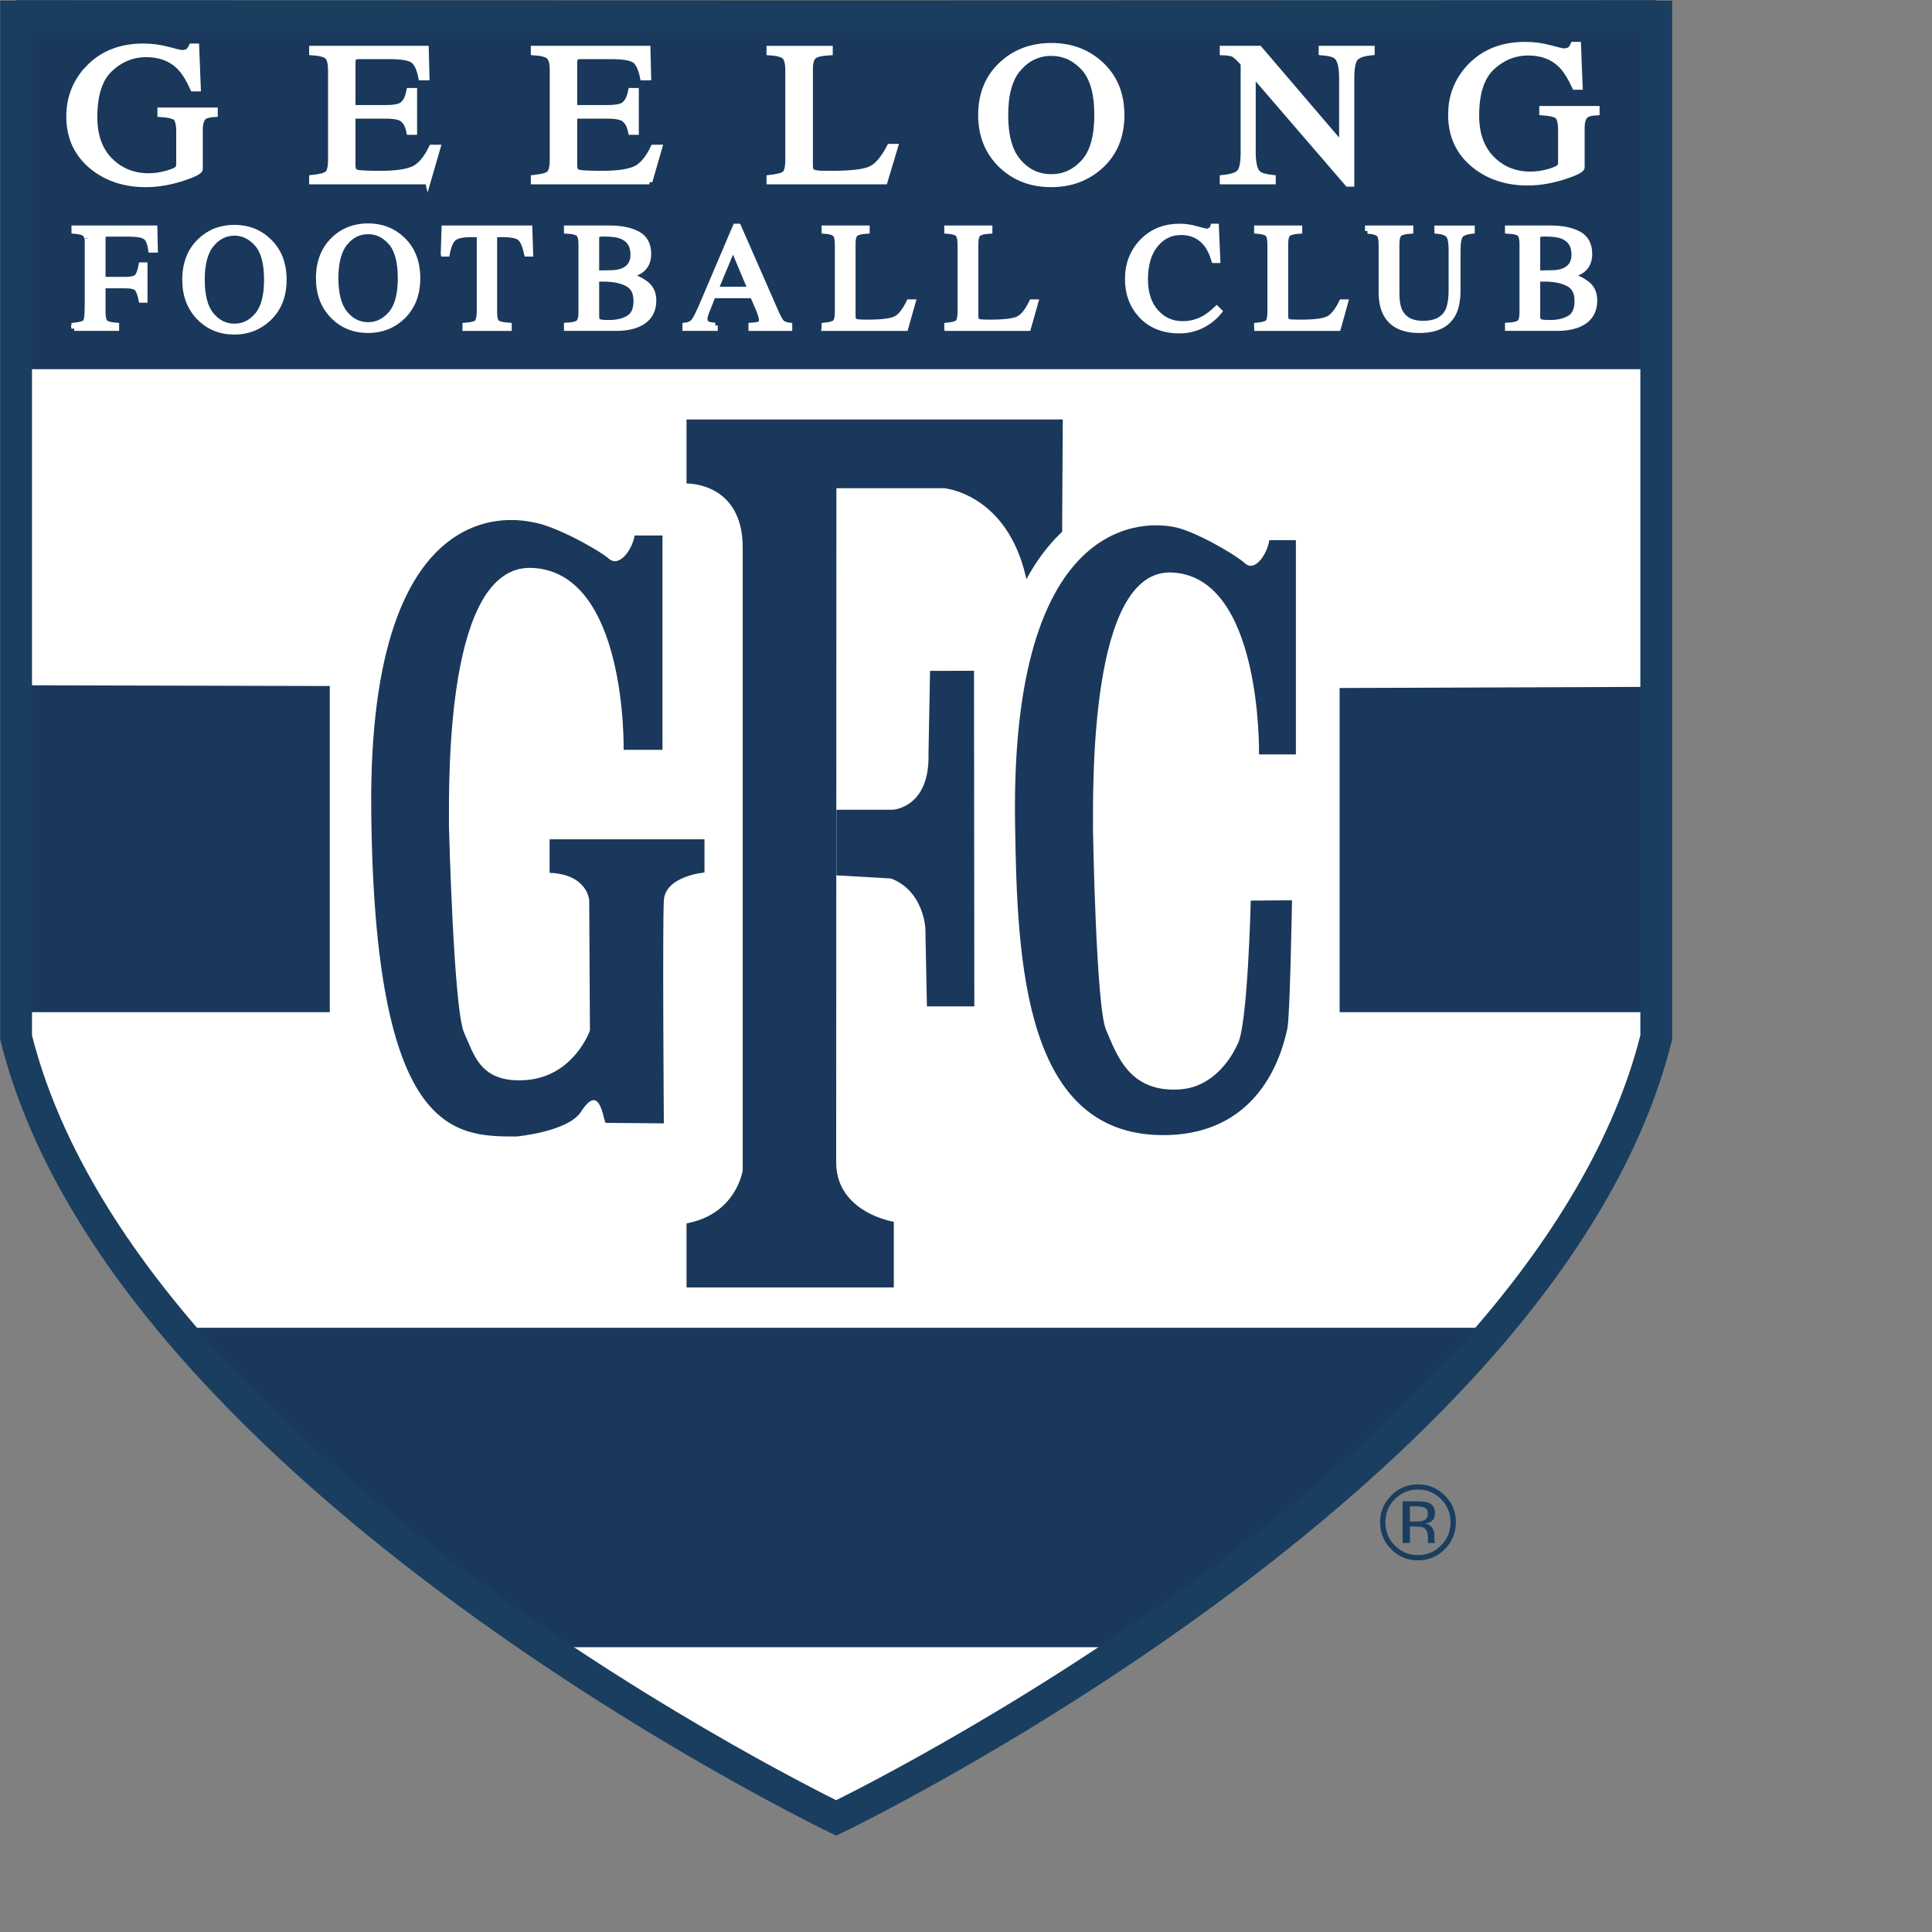 <?xml version="1.0" encoding="UTF-8" standalone="no"?>
<svg
   xmlns:dc="http://purl.org/dc/elements/1.1/"
   xmlns:cc="http://creativecommons.org/ns#"
   xmlns:rdf="http://www.w3.org/1999/02/22-rdf-syntax-ns#"
   xmlns:svg="http://www.w3.org/2000/svg"
   xmlns="http://www.w3.org/2000/svg"
   xmlns:sodipodi="http://sodipodi.sourceforge.net/DTD/sodipodi-0.dtd"
   xmlns:inkscape="http://www.inkscape.org/namespaces/inkscape"
   version="1.1"
   id="Layer_1"
   x="0px"
   y="0px"
   viewBox="0 0 1000 1000"
   xml:space="preserve"
   sodipodi:docname="Geelnogfc.svg"
   width="1000"
   height="1000"
   inkscape:version="1.0.1 (3bc2e813f5, 2020-09-07)"><rect x="0" y="0" width="1000" height="1000" fill="#808080" stroke="none"/><defs
   id="defs107" /><sodipodi:namedview
   pagecolor="#ffffff"
   bordercolor="#666666"
   borderopacity="1"
   objecttolerance="10"
   gridtolerance="10"
   guidetolerance="10"
   inkscape:pageopacity="0"
   inkscape:pageshadow="2"
   inkscape:window-width="1920"
   inkscape:window-height="1017"
   id="namedview105"
   showgrid="false"
   inkscape:zoom="1.2305556"
   inkscape:cx="360"
   inkscape:cy="360"
   inkscape:window-x="-8"
   inkscape:window-y="-8"
   inkscape:window-maximized="1"
   inkscape:current-layer="Layer_1" />
<g
   id="g985"
   transform="matrix(11.182,0,0,11.182,-3584.014,-3564.301)"><g
     id="g102">
	<g
   id="g100">
		<path
   style="fill:#1a385b"
   d="m 321.067,365.643 c 0,0 3.083,19.268 38.579,37.546 0,0 36.971,-20.888 37.87,-37.546 v -45.836 h -76.449 z"
   id="path2" />
		<path
   style="fill:#ffffff"
   d="m 329.034,380.213 h 60.235 c 0,0 7.314,-7.705 7.459,-14.609 H 382.525 V 350.6 l 14.378,-0.053 -0.05,-14.705 h -74.984 l -0.116,14.632 14.029,0.034 v 15.096 h -14.333 c 0,0 2.528,10.393 7.585,14.609 z"
   id="path4" />
		<path
   style="fill:#1a385b"
   d="m 352.295,338.171 v 2.963 c 0,0 2.6,-0.073 2.6,2.963 v 28.83 c 0,0 -0.284,2.025 -2.6,2.455 v 2.964 h 9.595 v -3.036 c 0,0 -2.634,-0.42 -2.668,-2.711 l 0.01,-31.247 h 4.988 c 0,0 3.751,0.305 4.031,5.951 0,0 0.387,-0.498 1.412,-0.851 l 0.048,-8.281 z"
   id="path6" />
		<path
   style="fill:#1a385b"
   d="m 359.231,356.236 h 2.601 c 0,0 1.735,-0.072 1.663,-2.6 l 0.072,-3.829 2.035,-0.005 0.015,15.536 h -2.195 l -0.072,-3.61 c 0,0 -0.072,-1.735 -1.591,-2.311 l -2.527,-0.145 v -3.036 z"
   id="path8" />
		<path
   style="fill:#ffffff"
   d="m 346.097,395 c 0,0 11.09,7.11 13.69,7.764 0,0 8.218,-4.008 12.844,-7.764 z"
   id="path10" />
		<path
   style="fill:#ffffff"
   d="m 323.948,333.946 v -0.13 c 0.275,-0.029 0.445,-0.077 0.512,-0.15 0.068,-0.072 0.102,-0.261 0.102,-0.836 v -3.031 c 0,0.029 -0.038,-0.135 -0.11,-0.212 -0.077,-0.073 -0.242,-0.121 -0.503,-0.141 v -0.13 h 3.727 l 0.024,1.005 h -0.198 c -0.044,-0.324 -0.136,-0.527 -0.266,-0.609 -0.135,-0.087 -0.397,-0.13 -0.784,-0.13 h -0.956 c -0.092,0 -0.154,0.019 -0.179,0.048 -0.029,0.034 -0.039,0.097 -0.039,0.189 v 1.875 h 1.011 c 0.299,0 0.487,-0.043 0.569,-0.13 0.083,-0.092 0.15,-0.271 0.199,-0.542 h 0.164 v 1.619 h -0.164 c -0.053,-0.271 -0.122,-0.449 -0.203,-0.537 -0.082,-0.087 -0.271,-0.13 -0.565,-0.13 h -1.011 v 1.213 c 0,0.256 0.039,0.42 0.116,0.493 0.077,0.072 0.251,0.116 0.512,0.135 v 0.13 h -1.958 z"
   id="path12" />
		<path
   style="fill:none;stroke:#ffffff;stroke-width:0.248"
   d="m 323.948,333.946 v -0.13 c 0.275,-0.029 0.445,-0.077 0.512,-0.15 0.068,-0.072 0.102,-0.261 0.102,-0.836 v -3.031 c 0,0.029 -0.038,-0.135 -0.11,-0.212 -0.077,-0.073 -0.242,-0.121 -0.503,-0.141 v -0.13 h 3.727 l 0.024,1.005 h -0.198 c -0.044,-0.324 -0.136,-0.527 -0.266,-0.609 -0.135,-0.087 -0.397,-0.13 -0.784,-0.13 h -0.956 c -0.092,0 -0.154,0.019 -0.179,0.048 -0.029,0.034 -0.039,0.097 -0.039,0.189 v 1.875 h 1.011 c 0.299,0 0.487,-0.043 0.569,-0.13 0.083,-0.092 0.15,-0.271 0.199,-0.542 h 0.164 v 1.619 h -0.164 c -0.053,-0.271 -0.122,-0.449 -0.203,-0.537 -0.082,-0.087 -0.271,-0.13 -0.565,-0.13 h -1.011 v 1.213 c 0,0.256 0.039,0.42 0.116,0.493 0.077,0.072 0.251,0.116 0.512,0.135 v 0.13 h -1.958 z"
   id="path14" />
		<path
   style="fill:#ffffff"
   d="m 330.305,330.07 c 0.29,-0.353 0.643,-0.532 1.064,-0.532 0.406,0 0.754,0.174 1.05,0.512 0.299,0.338 0.444,0.89 0.444,1.653 0,0.754 -0.146,1.3 -0.44,1.644 -0.29,0.343 -0.643,0.512 -1.054,0.512 -0.42,0 -0.778,-0.174 -1.068,-0.527 -0.29,-0.353 -0.431,-0.894 -0.431,-1.629 -10e-4,-0.739 0.145,-1.285 0.435,-1.633 z m -0.571,3.379 c 0.434,0.444 0.976,0.667 1.634,0.667 0.609,0 1.131,-0.203 1.566,-0.605 0.483,-0.449 0.725,-1.049 0.725,-1.808 0,-0.75 -0.231,-1.344 -0.7,-1.793 -0.431,-0.416 -0.963,-0.624 -1.591,-0.624 -0.629,0 -1.16,0.207 -1.591,0.619 -0.469,0.45 -0.7,1.049 -0.7,1.798 0,0.711 0.217,1.291 0.657,1.746 z"
   id="path16" />
		<path
   style="fill:none;stroke:#ffffff;stroke-width:0.248"
   d="m 330.305,330.07 c 0.29,-0.353 0.643,-0.532 1.064,-0.532 0.406,0 0.754,0.174 1.05,0.512 0.299,0.338 0.444,0.89 0.444,1.653 0,0.754 -0.146,1.3 -0.44,1.644 -0.29,0.343 -0.643,0.512 -1.054,0.512 -0.42,0 -0.778,-0.174 -1.068,-0.527 -0.29,-0.353 -0.431,-0.894 -0.431,-1.629 -10e-4,-0.739 0.145,-1.285 0.435,-1.633 z m -0.571,3.379 c 0.434,0.444 0.976,0.667 1.634,0.667 0.609,0 1.131,-0.203 1.566,-0.605 0.483,-0.449 0.725,-1.049 0.725,-1.808 0,-0.75 -0.231,-1.344 -0.7,-1.793 -0.431,-0.416 -0.963,-0.624 -1.591,-0.624 -0.629,0 -1.16,0.207 -1.591,0.619 -0.469,0.45 -0.7,1.049 -0.7,1.798 0,0.711 0.217,1.291 0.657,1.746 z"
   id="path18" />
		<path
   style="fill:#ffffff"
   d="m 336.492,329.997 c 0.29,-0.353 0.643,-0.527 1.064,-0.527 0.406,0 0.754,0.169 1.054,0.507 0.295,0.338 0.444,0.89 0.444,1.653 0,0.754 -0.149,1.305 -0.439,1.643 -0.295,0.343 -0.647,0.518 -1.059,0.518 -0.42,0 -0.778,-0.179 -1.064,-0.527 -0.29,-0.353 -0.436,-0.899 -0.436,-1.634 0.001,-0.734 0.146,-1.28 0.436,-1.633 z m -0.57,3.379 c 0.434,0.445 0.976,0.667 1.634,0.667 0.613,0 1.136,-0.198 1.566,-0.599 0.483,-0.45 0.725,-1.054 0.725,-1.813 0,-0.744 -0.231,-1.344 -0.7,-1.794 -0.431,-0.411 -0.963,-0.619 -1.591,-0.619 -0.629,0 -1.16,0.203 -1.591,0.619 -0.469,0.45 -0.7,1.049 -0.7,1.794 0,0.711 0.216,1.295 0.657,1.745 z"
   id="path20" />
		<path
   style="fill:none;stroke:#ffffff;stroke-width:0.248"
   d="m 336.492,329.997 c 0.29,-0.353 0.643,-0.527 1.064,-0.527 0.406,0 0.754,0.169 1.054,0.507 0.295,0.338 0.444,0.89 0.444,1.653 0,0.754 -0.149,1.305 -0.439,1.643 -0.295,0.343 -0.647,0.518 -1.059,0.518 -0.42,0 -0.778,-0.179 -1.064,-0.527 -0.29,-0.353 -0.436,-0.899 -0.436,-1.634 0.001,-0.734 0.146,-1.28 0.436,-1.633 z m -0.57,3.379 c 0.434,0.445 0.976,0.667 1.634,0.667 0.613,0 1.136,-0.198 1.566,-0.599 0.483,-0.45 0.725,-1.054 0.725,-1.813 0,-0.744 -0.231,-1.344 -0.7,-1.794 -0.431,-0.411 -0.963,-0.619 -1.591,-0.619 -0.629,0 -1.16,0.203 -1.591,0.619 -0.469,0.45 -0.7,1.049 -0.7,1.794 0,0.711 0.216,1.295 0.657,1.745 z"
   id="path22" />
		<path
   style="fill:#ffffff"
   d="m 341.041,330.505 0.039,-1.19 h 3.953 l 0.039,1.19 h -0.169 c -0.083,-0.373 -0.184,-0.614 -0.314,-0.73 -0.125,-0.111 -0.392,-0.169 -0.798,-0.169 h -0.387 v 3.582 c 0,0.271 0.039,0.44 0.126,0.503 0.083,0.063 0.27,0.106 0.551,0.126 v 0.13 h -2.034 v -0.13 c 0.294,-0.02 0.478,-0.068 0.55,-0.145 0.073,-0.072 0.112,-0.266 0.112,-0.565 v -3.5 h -0.392 c -0.387,0 -0.653,0.058 -0.788,0.169 -0.14,0.111 -0.247,0.353 -0.319,0.73 h -0.169 z"
   id="path24" />
		<path
   style="fill:none;stroke:#ffffff;stroke-width:0.248"
   d="m 341.041,330.505 0.039,-1.19 h 3.953 l 0.039,1.19 h -0.169 c -0.083,-0.373 -0.184,-0.614 -0.314,-0.73 -0.125,-0.111 -0.392,-0.169 -0.798,-0.169 h -0.387 v 3.582 c 0,0.271 0.039,0.44 0.126,0.503 0.083,0.063 0.27,0.106 0.551,0.126 v 0.13 h -2.034 v -0.13 c 0.294,-0.02 0.478,-0.068 0.55,-0.145 0.073,-0.072 0.112,-0.266 0.112,-0.565 v -3.5 h -0.392 c -0.387,0 -0.653,0.058 -0.788,0.169 -0.14,0.111 -0.247,0.353 -0.319,0.73 h -0.169 z"
   id="path26" />
		<path
   style="fill:#ffffff"
   d="m 348.229,333.637 c -0.068,-0.034 -0.102,-0.111 -0.102,-0.232 v -1.74 c 0.063,0 0.107,0 0.131,0 0.029,0 0.097,0 0.203,0 0.44,0 0.798,0.072 1.083,0.217 0.28,0.145 0.42,0.411 0.42,0.802 0,0.392 -0.12,0.658 -0.362,0.798 -0.237,0.14 -0.536,0.208 -0.895,0.208 -0.251,0 -0.406,-0.014 -0.478,-0.053 z m 0.798,0.309 c 0.391,0 0.72,-0.053 0.986,-0.164 0.502,-0.203 0.758,-0.58 0.758,-1.126 0,-0.324 -0.116,-0.58 -0.344,-0.759 -0.227,-0.179 -0.502,-0.31 -0.826,-0.387 0.262,-0.063 0.455,-0.145 0.586,-0.242 0.231,-0.174 0.348,-0.421 0.348,-0.754 0,-0.44 -0.165,-0.749 -0.494,-0.928 -0.328,-0.179 -0.773,-0.271 -1.334,-0.271 h -1.962 v 0.13 c 0.285,0.015 0.465,0.058 0.546,0.131 0.087,0.077 0.126,0.242 0.126,0.497 v 3.113 c 0,0.261 -0.039,0.425 -0.126,0.498 -0.081,0.072 -0.261,0.116 -0.546,0.13 v 0.13 h 2.282 z m -0.9,-2.547 v -1.58 c 0,-0.111 0.019,-0.179 0.054,-0.203 0.034,-0.024 0.126,-0.038 0.271,-0.038 0.383,0 0.673,0.038 0.86,0.121 0.339,0.145 0.513,0.425 0.513,0.841 0,0.353 -0.15,0.599 -0.444,0.735 -0.155,0.072 -0.349,0.106 -0.585,0.111 z"
   id="path28" />
		<path
   style="fill:none;stroke:#ffffff;stroke-width:0.248"
   d="m 348.229,333.637 c -0.068,-0.034 -0.102,-0.111 -0.102,-0.232 v -1.74 c 0.063,0 0.107,0 0.131,0 0.029,0 0.097,0 0.203,0 0.44,0 0.798,0.072 1.083,0.217 0.28,0.145 0.42,0.411 0.42,0.802 0,0.392 -0.12,0.658 -0.362,0.798 -0.237,0.14 -0.536,0.208 -0.895,0.208 -0.251,0 -0.406,-0.014 -0.478,-0.053 z m 0.798,0.309 c 0.391,0 0.72,-0.053 0.986,-0.164 0.502,-0.203 0.758,-0.58 0.758,-1.126 0,-0.324 -0.116,-0.58 -0.344,-0.759 -0.227,-0.179 -0.502,-0.31 -0.826,-0.387 0.262,-0.063 0.455,-0.145 0.586,-0.242 0.231,-0.174 0.348,-0.421 0.348,-0.754 0,-0.44 -0.165,-0.749 -0.494,-0.928 -0.328,-0.179 -0.773,-0.271 -1.334,-0.271 h -1.962 v 0.13 c 0.285,0.015 0.465,0.058 0.546,0.131 0.087,0.077 0.126,0.242 0.126,0.497 v 3.113 c 0,0.261 -0.039,0.425 -0.126,0.498 -0.081,0.072 -0.261,0.116 -0.546,0.13 v 0.13 h 2.282 z m -0.9,-2.547 v -1.58 c 0,-0.111 0.019,-0.179 0.054,-0.203 0.034,-0.024 0.126,-0.038 0.271,-0.038 0.383,0 0.673,0.038 0.86,0.121 0.339,0.145 0.513,0.425 0.513,0.841 0,0.353 -0.15,0.599 -0.444,0.735 -0.155,0.072 -0.349,0.106 -0.585,0.111 z"
   id="path30" />
		<path
   style="fill:#ffffff"
   d="m 354.445,330.219 0.808,1.929 h -1.609 z m -0.827,3.597 c -0.163,-0.01 -0.274,-0.034 -0.333,-0.058 -0.097,-0.048 -0.145,-0.13 -0.145,-0.247 0,-0.058 0.02,-0.14 0.053,-0.242 0.038,-0.102 0.146,-0.382 0.328,-0.836 h 1.833 l 0.29,0.672 c 0.038,0.097 0.073,0.184 0.092,0.271 0.024,0.087 0.034,0.15 0.034,0.184 0,0.102 -0.029,0.165 -0.088,0.193 -0.058,0.024 -0.193,0.048 -0.396,0.063 v 0.13 h 1.778 v -0.13 c -0.164,-0.02 -0.28,-0.063 -0.348,-0.126 -0.072,-0.063 -0.165,-0.227 -0.28,-0.488 l -1.74,-3.969 h -0.136 l -1.46,3.432 c -0.218,0.517 -0.372,0.832 -0.464,0.947 -0.087,0.116 -0.223,0.184 -0.406,0.203 v 0.13 h 1.387 v -0.129 z"
   id="path32" />
		<path
   style="fill:none;stroke:#ffffff;stroke-width:0.248"
   d="m 354.445,330.219 0.808,1.929 h -1.609 z m -0.827,3.597 c -0.163,-0.01 -0.274,-0.034 -0.333,-0.058 -0.097,-0.048 -0.145,-0.13 -0.145,-0.247 0,-0.058 0.02,-0.14 0.053,-0.242 0.038,-0.102 0.146,-0.382 0.328,-0.836 h 1.833 l 0.29,0.672 c 0.038,0.097 0.073,0.184 0.092,0.271 0.024,0.087 0.034,0.15 0.034,0.184 0,0.102 -0.029,0.165 -0.088,0.193 -0.058,0.024 -0.193,0.048 -0.396,0.063 v 0.13 h 1.778 v -0.13 c -0.164,-0.02 -0.28,-0.063 -0.348,-0.126 -0.072,-0.063 -0.165,-0.227 -0.28,-0.488 l -1.74,-3.969 h -0.136 l -1.46,3.432 c -0.218,0.517 -0.372,0.832 -0.464,0.947 -0.087,0.116 -0.223,0.184 -0.406,0.203 v 0.13 h 1.387 v -0.129 z"
   id="path34" />
		<path
   style="fill:#ffffff"
   d="m 358.671,333.946 v -0.13 c 0.256,-0.024 0.42,-0.072 0.497,-0.135 0.077,-0.068 0.116,-0.232 0.116,-0.493 v -3.113 c 0,-0.246 -0.039,-0.411 -0.116,-0.488 -0.072,-0.073 -0.241,-0.121 -0.497,-0.141 v -0.13 h 1.977 v 0.13 c -0.263,0.015 -0.431,0.058 -0.518,0.126 -0.092,0.072 -0.135,0.222 -0.135,0.454 v 3.36 c 0,0.077 0.015,0.14 0.038,0.184 0.029,0.044 0.088,0.073 0.175,0.087 0.054,0.005 0.106,0.01 0.164,0.01 0.058,0.005 0.169,0.005 0.329,0.005 0.618,0 1.038,-0.053 1.262,-0.155 0.217,-0.102 0.43,-0.362 0.633,-0.783 h 0.18 l -0.344,1.213 h -3.761 z"
   id="path36" />
		<path
   style="fill:none;stroke:#ffffff;stroke-width:0.248"
   d="m 358.671,333.946 v -0.13 c 0.256,-0.024 0.42,-0.072 0.497,-0.135 0.077,-0.068 0.116,-0.232 0.116,-0.493 v -3.113 c 0,-0.246 -0.039,-0.411 -0.116,-0.488 -0.072,-0.073 -0.241,-0.121 -0.497,-0.141 v -0.13 h 1.977 v 0.13 c -0.263,0.015 -0.431,0.058 -0.518,0.126 -0.092,0.072 -0.135,0.222 -0.135,0.454 v 3.36 c 0,0.077 0.015,0.14 0.038,0.184 0.029,0.044 0.088,0.073 0.175,0.087 0.054,0.005 0.106,0.01 0.164,0.01 0.058,0.005 0.169,0.005 0.329,0.005 0.618,0 1.038,-0.053 1.262,-0.155 0.217,-0.102 0.43,-0.362 0.633,-0.783 h 0.18 l -0.344,1.213 h -3.761 z"
   id="path38" />
		<path
   style="fill:#ffffff"
   d="m 364.35,333.946 v -0.13 c 0.257,-0.024 0.421,-0.072 0.499,-0.135 0.077,-0.068 0.115,-0.232 0.115,-0.493 v -3.113 c 0,-0.246 -0.038,-0.411 -0.111,-0.488 -0.077,-0.073 -0.24,-0.121 -0.503,-0.141 v -0.13 h 1.978 v 0.13 c -0.256,0.015 -0.431,0.058 -0.517,0.126 -0.088,0.072 -0.131,0.222 -0.131,0.454 v 3.36 c 0,0.077 0.01,0.14 0.039,0.184 0.023,0.044 0.081,0.073 0.174,0.087 0.048,0.005 0.106,0.01 0.164,0.01 0.059,0.005 0.164,0.005 0.323,0.005 0.624,0 1.045,-0.053 1.263,-0.155 0.218,-0.102 0.431,-0.362 0.633,-0.783 h 0.179 l -0.343,1.213 h -3.762 z"
   id="path40" />
		<path
   style="fill:none;stroke:#ffffff;stroke-width:0.248"
   d="m 364.35,333.946 v -0.13 c 0.257,-0.024 0.421,-0.072 0.499,-0.135 0.077,-0.068 0.115,-0.232 0.115,-0.493 v -3.113 c 0,-0.246 -0.038,-0.411 -0.111,-0.488 -0.077,-0.073 -0.24,-0.121 -0.503,-0.141 v -0.13 h 1.978 v 0.13 c -0.256,0.015 -0.431,0.058 -0.517,0.126 -0.088,0.072 -0.131,0.222 -0.131,0.454 v 3.36 c 0,0.077 0.01,0.14 0.039,0.184 0.023,0.044 0.081,0.073 0.174,0.087 0.048,0.005 0.106,0.01 0.164,0.01 0.059,0.005 0.164,0.005 0.323,0.005 0.624,0 1.045,-0.053 1.263,-0.155 0.218,-0.102 0.431,-0.362 0.633,-0.783 h 0.179 l -0.343,1.213 h -3.762 z"
   id="path42" />
		<path
   style="fill:#ffffff"
   d="m 373.36,329.963 c -0.43,0.459 -0.646,1.034 -0.646,1.711 0,0.667 0.207,1.223 0.613,1.668 0.44,0.478 1.039,0.72 1.788,0.72 0.46,0 0.886,-0.125 1.276,-0.377 0.227,-0.15 0.421,-0.319 0.576,-0.518 l -0.131,-0.13 c -0.209,0.198 -0.402,0.348 -0.576,0.445 -0.304,0.174 -0.638,0.261 -1,0.261 -0.503,0 -0.919,-0.189 -1.243,-0.561 -0.328,-0.372 -0.487,-0.87 -0.487,-1.494 0,-0.677 0.154,-1.208 0.464,-1.595 0.31,-0.387 0.711,-0.585 1.199,-0.585 0.487,0 0.87,0.184 1.16,0.542 0.15,0.193 0.271,0.445 0.362,0.754 h 0.164 l -0.067,-1.571 h -0.146 c -0.023,0.077 -0.063,0.135 -0.125,0.174 -0.058,0.034 -0.121,0.053 -0.185,0.053 -0.033,0 -0.183,-0.039 -0.449,-0.111 -0.266,-0.077 -0.526,-0.116 -0.777,-0.116 -0.726,0 -1.315,0.242 -1.77,0.73 z"
   id="path44" />
		<path
   style="fill:none;stroke:#ffffff;stroke-width:0.248"
   d="m 373.36,329.963 c -0.43,0.459 -0.646,1.034 -0.646,1.711 0,0.667 0.207,1.223 0.613,1.668 0.44,0.478 1.039,0.72 1.788,0.72 0.46,0 0.886,-0.125 1.276,-0.377 0.227,-0.15 0.421,-0.319 0.576,-0.518 l -0.131,-0.13 c -0.209,0.198 -0.402,0.348 -0.576,0.445 -0.304,0.174 -0.638,0.261 -1,0.261 -0.503,0 -0.919,-0.189 -1.243,-0.561 -0.328,-0.372 -0.487,-0.87 -0.487,-1.494 0,-0.677 0.154,-1.208 0.464,-1.595 0.31,-0.387 0.711,-0.585 1.199,-0.585 0.487,0 0.87,0.184 1.16,0.542 0.15,0.193 0.271,0.445 0.362,0.754 h 0.164 l -0.067,-1.571 h -0.146 c -0.023,0.077 -0.063,0.135 -0.125,0.174 -0.058,0.034 -0.121,0.053 -0.185,0.053 -0.033,0 -0.183,-0.039 -0.449,-0.111 -0.266,-0.077 -0.526,-0.116 -0.777,-0.116 -0.726,0 -1.315,0.242 -1.77,0.73 z"
   id="path46" />
		<path
   style="fill:#ffffff"
   d="m 378.692,333.946 v -0.13 c 0.256,-0.024 0.426,-0.072 0.503,-0.135 0.073,-0.068 0.112,-0.232 0.112,-0.493 v -3.113 c 0,-0.246 -0.035,-0.411 -0.112,-0.488 -0.077,-0.073 -0.241,-0.121 -0.503,-0.141 v -0.13 h 1.978 v 0.13 c -0.256,0.015 -0.431,0.058 -0.518,0.126 -0.087,0.072 -0.13,0.222 -0.13,0.454 v 3.36 c 0,0.077 0.015,0.14 0.039,0.184 0.023,0.044 0.081,0.073 0.174,0.087 0.053,0.005 0.105,0.01 0.163,0.01 0.059,0.005 0.17,0.005 0.324,0.005 0.624,0 1.045,-0.053 1.262,-0.155 0.218,-0.102 0.431,-0.362 0.638,-0.783 h 0.175 l -0.338,1.213 h -3.767 z"
   id="path48" />
		<path
   style="fill:none;stroke:#ffffff;stroke-width:0.248"
   d="m 378.692,333.946 v -0.13 c 0.256,-0.024 0.426,-0.072 0.503,-0.135 0.073,-0.068 0.112,-0.232 0.112,-0.493 v -3.113 c 0,-0.246 -0.035,-0.411 -0.112,-0.488 -0.077,-0.073 -0.241,-0.121 -0.503,-0.141 v -0.13 h 1.978 v 0.13 c -0.256,0.015 -0.431,0.058 -0.518,0.126 -0.087,0.072 -0.13,0.222 -0.13,0.454 v 3.36 c 0,0.077 0.015,0.14 0.039,0.184 0.023,0.044 0.081,0.073 0.174,0.087 0.053,0.005 0.105,0.01 0.163,0.01 0.059,0.005 0.17,0.005 0.324,0.005 0.624,0 1.045,-0.053 1.262,-0.155 0.218,-0.102 0.431,-0.362 0.638,-0.783 h 0.175 l -0.338,1.213 h -3.767 z"
   id="path50" />
		<path
   style="fill:#ffffff"
   d="m 383.821,329.446 c 0.267,0.02 0.436,0.068 0.518,0.141 0.077,0.072 0.116,0.232 0.116,0.488 v 2.185 c 0,0.435 0.073,0.783 0.223,1.044 0.27,0.493 0.787,0.739 1.541,0.739 0.77,0 1.287,-0.247 1.558,-0.749 0.149,-0.271 0.222,-0.648 0.222,-1.131 v -1.817 c 0,-0.368 0.044,-0.6 0.126,-0.701 0.082,-0.102 0.261,-0.169 0.531,-0.198 v -0.13 h -1.619 v 0.13 c 0.257,0.024 0.431,0.087 0.517,0.184 0.093,0.097 0.141,0.333 0.141,0.715 v 1.817 c 0,0.45 -0.058,0.778 -0.164,0.991 -0.197,0.387 -0.58,0.575 -1.15,0.575 -0.522,0 -0.875,-0.189 -1.063,-0.561 -0.102,-0.203 -0.149,-0.488 -0.149,-0.855 v -2.238 c 0,-0.256 0.039,-0.42 0.12,-0.493 0.077,-0.073 0.252,-0.116 0.522,-0.136 v -0.13 h -1.987 v 0.13 z"
   id="path52" />
		<path
   style="fill:none;stroke:#ffffff;stroke-width:0.248"
   d="m 383.821,329.446 c 0.267,0.02 0.436,0.068 0.518,0.141 0.077,0.072 0.116,0.232 0.116,0.488 v 2.185 c 0,0.435 0.073,0.783 0.223,1.044 0.27,0.493 0.787,0.739 1.541,0.739 0.77,0 1.287,-0.247 1.558,-0.749 0.149,-0.271 0.222,-0.648 0.222,-1.131 v -1.817 c 0,-0.368 0.044,-0.6 0.126,-0.701 0.082,-0.102 0.261,-0.169 0.531,-0.198 v -0.13 h -1.619 v 0.13 c 0.257,0.024 0.431,0.087 0.517,0.184 0.093,0.097 0.141,0.333 0.141,0.715 v 1.817 c 0,0.45 -0.058,0.778 -0.164,0.991 -0.197,0.387 -0.58,0.575 -1.15,0.575 -0.522,0 -0.875,-0.189 -1.063,-0.561 -0.102,-0.203 -0.149,-0.488 -0.149,-0.855 v -2.238 c 0,-0.256 0.039,-0.42 0.12,-0.493 0.077,-0.073 0.252,-0.116 0.522,-0.136 v -0.13 h -1.987 v 0.13 z"
   id="path54" />
		<path
   style="fill:#ffffff"
   d="m 391.793,333.637 c -0.072,-0.034 -0.107,-0.111 -0.107,-0.232 v -1.74 c 0.063,0 0.107,0 0.136,0 0.023,0 0.092,0 0.203,0 0.435,0 0.792,0.072 1.077,0.217 0.281,0.145 0.421,0.411 0.421,0.802 0,0.392 -0.116,0.658 -0.357,0.798 -0.242,0.14 -0.542,0.208 -0.899,0.208 -0.251,0 -0.407,-0.014 -0.474,-0.053 z m 0.793,0.309 c 0.392,0 0.715,-0.053 0.986,-0.164 0.502,-0.203 0.754,-0.58 0.754,-1.126 0,-0.324 -0.111,-0.58 -0.339,-0.759 -0.228,-0.179 -0.503,-0.31 -0.821,-0.387 0.257,-0.063 0.454,-0.145 0.58,-0.242 0.231,-0.174 0.348,-0.421 0.348,-0.754 0,-0.44 -0.164,-0.749 -0.493,-0.928 -0.328,-0.179 -0.773,-0.271 -1.334,-0.271 h -1.963 v 0.13 c 0.285,0.015 0.465,0.058 0.552,0.131 0.081,0.077 0.12,0.242 0.12,0.497 v 3.113 c 0,0.261 -0.039,0.425 -0.12,0.498 -0.087,0.072 -0.267,0.116 -0.552,0.13 v 0.13 h 2.282 z m -0.9,-2.547 v -1.58 c 0,-0.111 0.02,-0.179 0.054,-0.203 0.033,-0.024 0.125,-0.038 0.27,-0.038 0.382,0 0.672,0.038 0.859,0.121 0.34,0.145 0.514,0.425 0.514,0.841 0,0.353 -0.15,0.599 -0.444,0.735 -0.155,0.072 -0.349,0.106 -0.586,0.111 z"
   id="path56" />
		<path
   style="fill:none;stroke:#ffffff;stroke-width:0.248"
   d="m 391.793,333.637 c -0.072,-0.034 -0.107,-0.111 -0.107,-0.232 v -1.74 c 0.063,0 0.107,0 0.136,0 0.023,0 0.092,0 0.203,0 0.435,0 0.792,0.072 1.077,0.217 0.281,0.145 0.421,0.411 0.421,0.802 0,0.392 -0.116,0.658 -0.357,0.798 -0.242,0.14 -0.542,0.208 -0.899,0.208 -0.251,0 -0.407,-0.014 -0.474,-0.053 z m 0.793,0.309 c 0.392,0 0.715,-0.053 0.986,-0.164 0.502,-0.203 0.754,-0.58 0.754,-1.126 0,-0.324 -0.111,-0.58 -0.339,-0.759 -0.228,-0.179 -0.503,-0.31 -0.821,-0.387 0.257,-0.063 0.454,-0.145 0.58,-0.242 0.231,-0.174 0.348,-0.421 0.348,-0.754 0,-0.44 -0.164,-0.749 -0.493,-0.928 -0.328,-0.179 -0.773,-0.271 -1.334,-0.271 h -1.963 v 0.13 c 0.285,0.015 0.465,0.058 0.552,0.131 0.081,0.077 0.12,0.242 0.12,0.497 v 3.113 c 0,0.261 -0.039,0.425 -0.12,0.498 -0.087,0.072 -0.267,0.116 -0.552,0.13 v 0.13 h 2.282 z m -0.9,-2.547 v -1.58 c 0,-0.111 0.02,-0.179 0.054,-0.203 0.033,-0.024 0.125,-0.038 0.27,-0.038 0.382,0 0.672,0.038 0.859,0.121 0.34,0.145 0.514,0.425 0.514,0.841 0,0.353 -0.15,0.599 -0.444,0.735 -0.155,0.072 -0.349,0.106 -0.586,0.111 z"
   id="path58" />
		<path
   style="fill:#1a385b"
   d="m 348.544,370.729 2.701,0.023 c 0,0 -0.067,-9.199 0,-10.325 0.072,-1.131 1.881,-1.286 1.881,-1.286 v -1.537 h -7.169 v 1.552 c 1.764,0.067 1.833,1.271 1.833,1.271 l 0.033,6.028 c 0,0 -0.745,2.147 -2.997,2.296 -2.117,0.14 -2.379,-1.237 -2.823,-2.185 -0.493,-1.059 -0.706,-9.601 -0.706,-9.601 0,-2.257 -0.135,-12.046 3.813,-11.925 4.443,0.145 4.273,8.421 4.273,8.421 h 1.799 v -9.919 h -1.291 c -0.091,0.614 -0.69,1.499 -1.185,1.078 -0.492,-0.426 -2.537,-1.552 -3.527,-1.692 -0.353,-0.053 -7.624,-1.978 -7.479,13.332 0.141,15.034 3.81,15.101 6.706,15.101 0,0 2.406,-0.213 3.006,-1.15 0.851,-1.32 0.991,0.188 1.132,0.518 z"
   id="path60" />
		<path
   style="fill:#ffffff"
   d="m 367.502,356.826 c -0.222,-15.309 6.956,-13.738 7.295,-13.69 0.938,0.145 2.881,1.271 3.354,1.697 0.469,0.42 1.034,-0.464 1.121,-1.078 h 1.229 v 9.919 h -1.707 c 0,0 0.16,-8.28 -4.065,-8.421 -3.751,-0.125 -3.62,9.668 -3.62,11.926 0,0 0.14,8.184 0.604,9.243 0.493,1.131 1.059,2.939 3.456,2.755 1.832,-0.146 2.61,-2.05 2.61,-2.05 0.492,-0.705 0.633,-6.686 0.633,-6.686 l 1.909,-0.014 c 0,0 -0.091,5.356 -0.213,5.926 -0.212,0.986 -1.13,4.801 -5.505,4.94 -6.7,0.209 -7.009,-7.971 -7.101,-14.467 z"
   id="path62" />
		<path
   style="fill:none;stroke:#ffffff;stroke-width:2.948"
   d="m 367.502,356.826 c -0.222,-15.309 6.956,-13.738 7.295,-13.69 0.938,0.145 2.881,1.271 3.354,1.697 0.469,0.42 1.034,-0.464 1.121,-1.078 h 1.229 v 9.919 h -1.707 c 0,0 0.16,-8.28 -4.065,-8.421 -3.751,-0.125 -3.62,9.668 -3.62,11.926 0,0 0.14,8.184 0.604,9.243 0.493,1.131 1.059,2.939 3.456,2.755 1.832,-0.146 2.61,-2.05 2.61,-2.05 0.492,-0.705 0.633,-6.686 0.633,-6.686 l 1.909,-0.014 c 0,0 -0.091,5.356 -0.213,5.926 -0.212,0.986 -1.13,4.801 -5.505,4.94 -6.7,0.209 -7.009,-7.971 -7.101,-14.467 z"
   id="path64" />
		<path
   style="fill:#1a385b"
   d="m 367.502,356.826 c -0.222,-15.309 6.956,-13.738 7.295,-13.69 0.938,0.145 2.881,1.271 3.354,1.697 0.469,0.42 1.034,-0.464 1.121,-1.078 h 1.229 v 9.919 h -1.707 c 0,0 0.16,-8.28 -4.065,-8.421 -3.751,-0.125 -3.62,9.668 -3.62,11.926 0,0 0.14,8.184 0.604,9.243 0.493,1.131 1.059,2.939 3.456,2.755 1.832,-0.146 2.61,-2.05 2.61,-2.05 0.492,-0.705 0.633,-6.686 0.633,-6.686 l 1.909,-0.014 c 0,0 -0.091,5.356 -0.213,5.926 -0.212,0.986 -1.13,4.801 -5.505,4.94 -6.7,0.209 -7.009,-7.971 -7.101,-14.467 z"
   id="path66" />
		<path
   style="fill:#ffffff"
   d="m 324.596,321.919 c -0.585,0.614 -0.879,1.358 -0.879,2.224 0,0.981 0.367,1.765 1.102,2.35 0.666,0.527 1.483,0.793 2.45,0.793 0.527,0 1.078,-0.092 1.649,-0.271 0.569,-0.184 0.854,-0.329 0.854,-0.435 v -1.832 c 0,-0.3 0.068,-0.498 0.203,-0.6 0.083,-0.058 0.242,-0.097 0.489,-0.111 v -0.174 h -2.529 v 0.174 c 0.363,0.02 0.6,0.078 0.712,0.165 0.105,0.087 0.158,0.31 0.158,0.667 v 1.484 c 0,0.102 -0.028,0.179 -0.087,0.232 -0.058,0.053 -0.203,0.116 -0.439,0.188 -0.146,0.043 -0.3,0.077 -0.459,0.102 -0.165,0.019 -0.306,0.029 -0.426,0.029 -0.706,0 -1.3,-0.242 -1.783,-0.72 -0.479,-0.483 -0.721,-1.15 -0.721,-2.006 0,-1.034 0.241,-1.784 0.725,-2.233 0.483,-0.454 1.045,-0.677 1.679,-0.677 0.627,0 1.135,0.193 1.527,0.58 0.217,0.217 0.43,0.556 0.633,1.005 h 0.227 l -0.077,-1.953 h -0.218 c -0.043,0.097 -0.097,0.169 -0.154,0.223 -0.058,0.048 -0.159,0.077 -0.305,0.077 -0.053,0 -0.266,-0.053 -0.639,-0.15 -0.371,-0.102 -0.748,-0.15 -1.135,-0.15 -1.063,-10e-4 -1.915,0.338 -2.557,1.019 z"
   id="path68" />
		<path
   style="fill:none;stroke:#ffffff;stroke-width:0.263"
   d="m 324.596,321.919 c -0.585,0.614 -0.879,1.358 -0.879,2.224 0,0.981 0.367,1.765 1.102,2.35 0.666,0.527 1.483,0.793 2.45,0.793 0.527,0 1.078,-0.092 1.649,-0.271 0.569,-0.184 0.854,-0.329 0.854,-0.435 v -1.832 c 0,-0.3 0.068,-0.498 0.203,-0.6 0.083,-0.058 0.242,-0.097 0.489,-0.111 v -0.174 h -2.529 v 0.174 c 0.363,0.02 0.6,0.078 0.712,0.165 0.105,0.087 0.158,0.31 0.158,0.667 v 1.484 c 0,0.102 -0.028,0.179 -0.087,0.232 -0.058,0.053 -0.203,0.116 -0.439,0.188 -0.146,0.043 -0.3,0.077 -0.459,0.102 -0.165,0.019 -0.306,0.029 -0.426,0.029 -0.706,0 -1.3,-0.242 -1.783,-0.72 -0.479,-0.483 -0.721,-1.15 -0.721,-2.006 0,-1.034 0.241,-1.784 0.725,-2.233 0.483,-0.454 1.045,-0.677 1.679,-0.677 0.627,0 1.135,0.193 1.527,0.58 0.217,0.217 0.43,0.556 0.633,1.005 h 0.227 l -0.077,-1.953 h -0.218 c -0.043,0.097 -0.097,0.169 -0.154,0.223 -0.058,0.048 -0.159,0.077 -0.305,0.077 -0.053,0 -0.266,-0.053 -0.639,-0.15 -0.371,-0.102 -0.748,-0.15 -1.135,-0.15 -1.063,-10e-4 -1.915,0.338 -2.557,1.019 z"
   id="path70" />
		<path
   style="fill:#ffffff"
   d="m 350.583,327.155 0.455,-1.571 h -0.276 c -0.256,0.532 -0.546,0.865 -0.864,1.001 -0.32,0.135 -0.817,0.207 -1.489,0.207 -0.618,0 -0.991,-0.019 -1.117,-0.053 -0.125,-0.034 -0.189,-0.14 -0.189,-0.324 v -2.301 h 1.527 c 0.421,0 0.691,0.058 0.808,0.174 0.116,0.116 0.208,0.213 0.286,0.575 h 0.231 v -1.904 h -0.231 c -0.073,0.357 -0.166,0.493 -0.281,0.609 -0.116,0.121 -0.387,0.179 -0.813,0.179 h -1.527 v -2.074 c 0,-0.121 0.02,-0.203 0.054,-0.247 0.034,-0.043 0.12,-0.067 0.266,-0.067 h 1.349 c 0.585,0 0.957,0.063 1.127,0.184 0.169,0.121 0.294,0.387 0.376,0.797 h 0.251 l -0.033,-1.334 h -5.273 v 0.174 c 0.367,0.024 0.603,0.087 0.71,0.189 0.111,0.101 0.165,0.314 0.165,0.642 v 4.133 c 0,0.353 -0.059,0.57 -0.165,0.657 -0.106,0.087 -0.343,0.145 -0.71,0.184 v 0.169 h 5.363 z"
   id="path72" />
		<path
   style="fill:none;stroke:#ffffff;stroke-width:0.263"
   d="m 350.583,327.155 0.455,-1.571 h -0.276 c -0.256,0.532 -0.546,0.865 -0.864,1.001 -0.32,0.135 -0.817,0.207 -1.489,0.207 -0.618,0 -0.991,-0.019 -1.117,-0.053 -0.125,-0.034 -0.189,-0.14 -0.189,-0.324 v -2.301 h 1.527 c 0.421,0 0.691,0.058 0.808,0.174 0.116,0.116 0.208,0.213 0.286,0.575 h 0.231 v -1.904 h -0.231 c -0.073,0.357 -0.166,0.493 -0.281,0.609 -0.116,0.121 -0.387,0.179 -0.813,0.179 h -1.527 v -2.074 c 0,-0.121 0.02,-0.203 0.054,-0.247 0.034,-0.043 0.12,-0.067 0.266,-0.067 h 1.349 c 0.585,0 0.957,0.063 1.127,0.184 0.169,0.121 0.294,0.387 0.376,0.797 h 0.251 l -0.033,-1.334 h -5.273 v 0.174 c 0.367,0.024 0.603,0.087 0.71,0.189 0.111,0.101 0.165,0.314 0.165,0.642 v 4.133 c 0,0.353 -0.059,0.57 -0.165,0.657 -0.106,0.087 -0.343,0.145 -0.71,0.184 v 0.169 h 5.363 z"
   id="path74" />
		<path
   style="fill:#ffffff"
   d="m 356.128,327.155 v -0.169 c 0.363,-0.039 0.6,-0.097 0.711,-0.184 0.105,-0.087 0.159,-0.305 0.159,-0.657 v -4.133 c 0,-0.329 -0.054,-0.542 -0.159,-0.642 -0.108,-0.102 -0.344,-0.165 -0.711,-0.189 v -0.174 h 2.804 v 0.174 c -0.363,0.02 -0.609,0.073 -0.735,0.164 -0.12,0.097 -0.184,0.295 -0.184,0.604 v 4.466 c 0,0.102 0.02,0.184 0.053,0.242 0.039,0.058 0.122,0.097 0.247,0.111 0.073,0.01 0.155,0.015 0.236,0.019 0.083,0 0.237,0.005 0.46,0.005 0.885,0 1.479,-0.067 1.794,-0.207 0.31,-0.136 0.608,-0.483 0.898,-1.04 h 0.251 l -0.483,1.61 z"
   id="path76" />
		<path
   style="fill:none;stroke:#ffffff;stroke-width:0.263"
   d="m 356.128,327.155 v -0.169 c 0.363,-0.039 0.6,-0.097 0.711,-0.184 0.105,-0.087 0.159,-0.305 0.159,-0.657 v -4.133 c 0,-0.329 -0.054,-0.542 -0.159,-0.642 -0.108,-0.102 -0.344,-0.165 -0.711,-0.189 v -0.174 h 2.804 v 0.174 c -0.363,0.02 -0.609,0.073 -0.735,0.164 -0.12,0.097 -0.184,0.295 -0.184,0.604 v 4.466 c 0,0.102 0.02,0.184 0.053,0.242 0.039,0.058 0.122,0.097 0.247,0.111 0.073,0.01 0.155,0.015 0.236,0.019 0.083,0 0.237,0.005 0.46,0.005 0.885,0 1.479,-0.067 1.794,-0.207 0.31,-0.136 0.608,-0.483 0.898,-1.04 h 0.251 l -0.483,1.61 z"
   id="path78" />
		<path
   style="fill:#ffffff"
   d="m 367.671,321.91 c 0.411,-0.464 0.914,-0.701 1.509,-0.701 0.575,0 1.073,0.227 1.493,0.677 0.421,0.45 0.629,1.184 0.629,2.194 0,1.001 -0.208,1.731 -0.624,2.185 -0.415,0.455 -0.914,0.682 -1.498,0.682 -0.6,0 -1.103,-0.232 -1.513,-0.701 -0.411,-0.464 -0.614,-1.19 -0.614,-2.166 0,-0.976 0.203,-1.701 0.618,-2.17 z m -0.808,4.49 c 0.614,0.59 1.384,0.885 2.316,0.885 0.87,0 1.609,-0.266 2.224,-0.797 0.686,-0.595 1.029,-1.397 1.029,-2.408 0,-0.991 -0.333,-1.784 -0.995,-2.378 -0.61,-0.551 -1.364,-0.827 -2.258,-0.827 -0.894,0 -1.644,0.275 -2.253,0.822 -0.667,0.599 -1,1.392 -1,2.383 0.001,0.948 0.314,1.716 0.937,2.32 z"
   id="path80" />
		<path
   style="fill:none;stroke:#ffffff;stroke-width:0.263"
   d="m 367.671,321.91 c 0.411,-0.464 0.914,-0.701 1.509,-0.701 0.575,0 1.073,0.227 1.493,0.677 0.421,0.45 0.629,1.184 0.629,2.194 0,1.001 -0.208,1.731 -0.624,2.185 -0.415,0.455 -0.914,0.682 -1.498,0.682 -0.6,0 -1.103,-0.232 -1.513,-0.701 -0.411,-0.464 -0.614,-1.19 -0.614,-2.166 0,-0.976 0.203,-1.701 0.618,-2.17 z m -0.808,4.49 c 0.614,0.59 1.384,0.885 2.316,0.885 0.87,0 1.609,-0.266 2.224,-0.797 0.686,-0.595 1.029,-1.397 1.029,-2.408 0,-0.991 -0.333,-1.784 -0.995,-2.378 -0.61,-0.551 -1.364,-0.827 -2.258,-0.827 -0.894,0 -1.644,0.275 -2.253,0.822 -0.667,0.599 -1,1.392 -1,2.383 0.001,0.948 0.314,1.716 0.937,2.32 z"
   id="path82" />
		<path
   style="fill:#ffffff"
   d="m 379.438,327.155 v -0.169 c -0.358,-0.039 -0.59,-0.106 -0.691,-0.203 -0.159,-0.155 -0.237,-0.488 -0.237,-0.996 v -3.621 l 4.39,5.095 h 0.174 v -4.887 c 0,-0.488 0.063,-0.803 0.188,-0.938 0.126,-0.135 0.378,-0.222 0.754,-0.256 v -0.174 h -2.329 v 0.174 c 0.362,0.029 0.6,0.092 0.705,0.193 0.165,0.155 0.242,0.488 0.242,1.001 v 3.104 l -3.824,-4.472 h -1.701 v 0.174 c 0.203,0.005 0.357,0.029 0.46,0.063 0.101,0.039 0.221,0.14 0.367,0.3 l 0.14,0.15 v 4.094 c 0,0.493 -0.059,0.803 -0.179,0.938 -0.116,0.135 -0.378,0.222 -0.788,0.261 v 0.169 z"
   id="path84" />
		<path
   style="fill:none;stroke:#ffffff;stroke-width:0.263"
   d="m 379.438,327.155 v -0.169 c -0.358,-0.039 -0.59,-0.106 -0.691,-0.203 -0.159,-0.155 -0.237,-0.488 -0.237,-0.996 v -3.621 l 4.39,5.095 h 0.174 v -4.887 c 0,-0.488 0.063,-0.803 0.188,-0.938 0.126,-0.135 0.378,-0.222 0.754,-0.256 v -0.174 h -2.329 v 0.174 c 0.362,0.029 0.6,0.092 0.705,0.193 0.165,0.155 0.242,0.488 0.242,1.001 v 3.104 l -3.824,-4.472 h -1.701 v 0.174 c 0.203,0.005 0.357,0.029 0.46,0.063 0.101,0.039 0.221,0.14 0.367,0.3 l 0.14,0.15 v 4.094 c 0,0.493 -0.059,0.803 -0.179,0.938 -0.116,0.135 -0.378,0.222 -0.788,0.261 v 0.169 z"
   id="path86" />
		<path
   style="fill:#ffffff"
   d="m 388.554,321.842 c -0.584,0.619 -0.874,1.358 -0.874,2.224 0,0.981 0.367,1.764 1.103,2.349 0.661,0.527 1.483,0.793 2.45,0.793 0.527,0 1.077,-0.092 1.648,-0.271 0.569,-0.184 0.855,-0.329 0.855,-0.435 v -1.827 c 0,-0.305 0.067,-0.502 0.203,-0.599 0.077,-0.063 0.241,-0.102 0.488,-0.116 v -0.169 h -2.528 v 0.169 c 0.363,0.024 0.6,0.077 0.706,0.164 0.11,0.087 0.164,0.309 0.164,0.667 v 1.484 c 0,0.102 -0.029,0.179 -0.087,0.232 -0.059,0.053 -0.203,0.116 -0.439,0.189 -0.147,0.043 -0.301,0.078 -0.464,0.102 -0.16,0.02 -0.301,0.029 -0.422,0.029 -0.705,0 -1.3,-0.237 -1.783,-0.72 -0.478,-0.479 -0.721,-1.151 -0.721,-2.006 0,-1.035 0.242,-1.779 0.726,-2.233 0.483,-0.449 1.04,-0.677 1.678,-0.677 0.628,0 1.136,0.193 1.527,0.58 0.217,0.223 0.426,0.556 0.633,1.005 h 0.227 l -0.077,-1.953 h -0.222 c -0.038,0.097 -0.092,0.169 -0.15,0.222 -0.058,0.048 -0.158,0.078 -0.305,0.078 -0.053,0 -0.266,-0.053 -0.638,-0.15 -0.372,-0.102 -0.749,-0.15 -1.136,-0.15 -1.063,-10e-4 -1.914,0.338 -2.562,1.019 z"
   id="path88" />
		<path
   style="fill:none;stroke:#ffffff;stroke-width:0.263"
   d="m 388.554,321.842 c -0.584,0.619 -0.874,1.358 -0.874,2.224 0,0.981 0.367,1.764 1.103,2.349 0.661,0.527 1.483,0.793 2.45,0.793 0.527,0 1.077,-0.092 1.648,-0.271 0.569,-0.184 0.855,-0.329 0.855,-0.435 v -1.827 c 0,-0.305 0.067,-0.502 0.203,-0.599 0.077,-0.063 0.241,-0.102 0.488,-0.116 v -0.169 h -2.528 v 0.169 c 0.363,0.024 0.6,0.077 0.706,0.164 0.11,0.087 0.164,0.309 0.164,0.667 v 1.484 c 0,0.102 -0.029,0.179 -0.087,0.232 -0.059,0.053 -0.203,0.116 -0.439,0.189 -0.147,0.043 -0.301,0.078 -0.464,0.102 -0.16,0.02 -0.301,0.029 -0.422,0.029 -0.705,0 -1.3,-0.237 -1.783,-0.72 -0.478,-0.479 -0.721,-1.151 -0.721,-2.006 0,-1.035 0.242,-1.779 0.726,-2.233 0.483,-0.449 1.04,-0.677 1.678,-0.677 0.628,0 1.136,0.193 1.527,0.58 0.217,0.223 0.426,0.556 0.633,1.005 h 0.227 l -0.077,-1.953 h -0.222 c -0.038,0.097 -0.092,0.169 -0.15,0.222 -0.058,0.048 -0.158,0.078 -0.305,0.078 -0.053,0 -0.266,-0.053 -0.638,-0.15 -0.372,-0.102 -0.749,-0.15 -1.136,-0.15 -1.063,-10e-4 -1.914,0.338 -2.562,1.019 z"
   id="path90" />
		<path
   style="fill:#ffffff"
   d="m 340.32,327.155 0.455,-1.571 H 340.5 c -0.257,0.532 -0.547,0.865 -0.866,1.001 -0.318,0.135 -0.816,0.207 -1.488,0.207 -0.619,0 -0.99,-0.019 -1.117,-0.053 -0.125,-0.034 -0.189,-0.14 -0.189,-0.324 v -2.301 h 1.528 c 0.42,0 0.69,0.058 0.807,0.174 0.116,0.116 0.213,0.213 0.285,0.575 h 0.232 v -1.904 h -0.232 c -0.072,0.357 -0.164,0.493 -0.28,0.609 -0.116,0.121 -0.387,0.179 -0.811,0.179 h -1.528 v -2.074 c 0,-0.121 0.02,-0.203 0.053,-0.247 0.034,-0.043 0.122,-0.067 0.267,-0.067 h 1.35 c 0.584,0 0.956,0.063 1.125,0.184 0.17,0.121 0.295,0.387 0.378,0.797 h 0.251 l -0.033,-1.334 h -5.274 v 0.174 c 0.367,0.024 0.609,0.087 0.715,0.189 0.107,0.101 0.159,0.314 0.159,0.642 v 4.133 c 0,0.353 -0.053,0.57 -0.163,0.657 -0.107,0.087 -0.344,0.145 -0.711,0.184 v 0.169 h 5.362 z"
   id="path92" />
		<path
   style="fill:none;stroke:#ffffff;stroke-width:0.263"
   d="m 340.32,327.155 0.455,-1.571 H 340.5 c -0.257,0.532 -0.547,0.865 -0.866,1.001 -0.318,0.135 -0.816,0.207 -1.488,0.207 -0.619,0 -0.99,-0.019 -1.117,-0.053 -0.125,-0.034 -0.189,-0.14 -0.189,-0.324 v -2.301 h 1.528 c 0.42,0 0.69,0.058 0.807,0.174 0.116,0.116 0.213,0.213 0.285,0.575 h 0.232 v -1.904 h -0.232 c -0.072,0.357 -0.164,0.493 -0.28,0.609 -0.116,0.121 -0.387,0.179 -0.811,0.179 h -1.528 v -2.074 c 0,-0.121 0.02,-0.203 0.053,-0.247 0.034,-0.043 0.122,-0.067 0.267,-0.067 h 1.35 c 0.584,0 0.956,0.063 1.125,0.184 0.17,0.121 0.295,0.387 0.378,0.797 h 0.251 l -0.033,-1.334 h -5.274 v 0.174 c 0.367,0.024 0.609,0.087 0.715,0.189 0.107,0.101 0.159,0.314 0.159,0.642 v 4.133 c 0,0.353 -0.053,0.57 -0.163,0.657 -0.107,0.087 -0.344,0.145 -0.711,0.184 v 0.169 h 5.362 z"
   id="path94" />
		<path
   style="fill:#193e5f"
   d="m 387.22,388.145 c 0.295,0.295 0.44,0.653 0.44,1.068 0,0.426 -0.146,0.783 -0.44,1.078 -0.294,0.301 -0.652,0.445 -1.067,0.445 -0.421,0 -0.779,-0.145 -1.074,-0.445 -0.29,-0.295 -0.435,-0.652 -0.435,-1.078 0,-0.415 0.145,-0.773 0.439,-1.068 0.296,-0.295 0.648,-0.444 1.069,-0.444 0.415,-0.001 0.774,0.149 1.068,0.444 z m 0.174,-0.168 c -0.343,-0.344 -0.758,-0.514 -1.241,-0.514 -0.483,0 -0.9,0.17 -1.237,0.514 -0.344,0.343 -0.519,0.754 -0.519,1.236 0,0.488 0.17,0.904 0.513,1.248 0.339,0.348 0.754,0.518 1.243,0.518 0.483,0 0.898,-0.17 1.241,-0.518 0.344,-0.344 0.513,-0.76 0.513,-1.248 -10e-4,-0.483 -0.17,-0.894 -0.513,-1.236 z m -0.986,1.16 c -0.068,0.028 -0.179,0.043 -0.319,0.043 h -0.31 v -0.701 h 0.29 c 0.188,0 0.323,0.024 0.411,0.072 0.087,0.049 0.131,0.141 0.131,0.281 0,0.149 -0.068,0.251 -0.203,0.305 z m -0.967,1.039 h 0.338 v -0.76 h 0.271 c 0.18,0 0.305,0.02 0.377,0.059 0.121,0.072 0.185,0.223 0.185,0.444 v 0.155 l 0.005,0.063 c 0,0.005 0.004,0.015 0.004,0.02 0,0.004 0.005,0.014 0.005,0.02 h 0.32 l -0.016,-0.024 c -0.004,-0.015 -0.01,-0.048 -0.015,-0.102 -0.005,-0.048 -0.005,-0.097 -0.005,-0.14 v -0.146 c 0,-0.097 -0.034,-0.193 -0.105,-0.3 -0.068,-0.102 -0.18,-0.164 -0.334,-0.188 0.121,-0.02 0.212,-0.048 0.281,-0.092 0.124,-0.083 0.187,-0.208 0.187,-0.382 0,-0.242 -0.097,-0.406 -0.295,-0.488 -0.116,-0.043 -0.29,-0.068 -0.526,-0.068 h -0.677 z"
   id="path96" />
		<path
   style="fill:none;stroke:#193e5f;stroke-width:1.474"
   d="m 321.261,319.498 75.922,0.024 v 47.251 c -5.08,20.322 -37.961,36.13 -37.961,36.13 v 0 c 0,0 -32.881,-15.808 -37.961,-36.13 v -47.251 l 75.922,-0.024"
   id="path98" />
	</g>
</g></g>
</svg>
